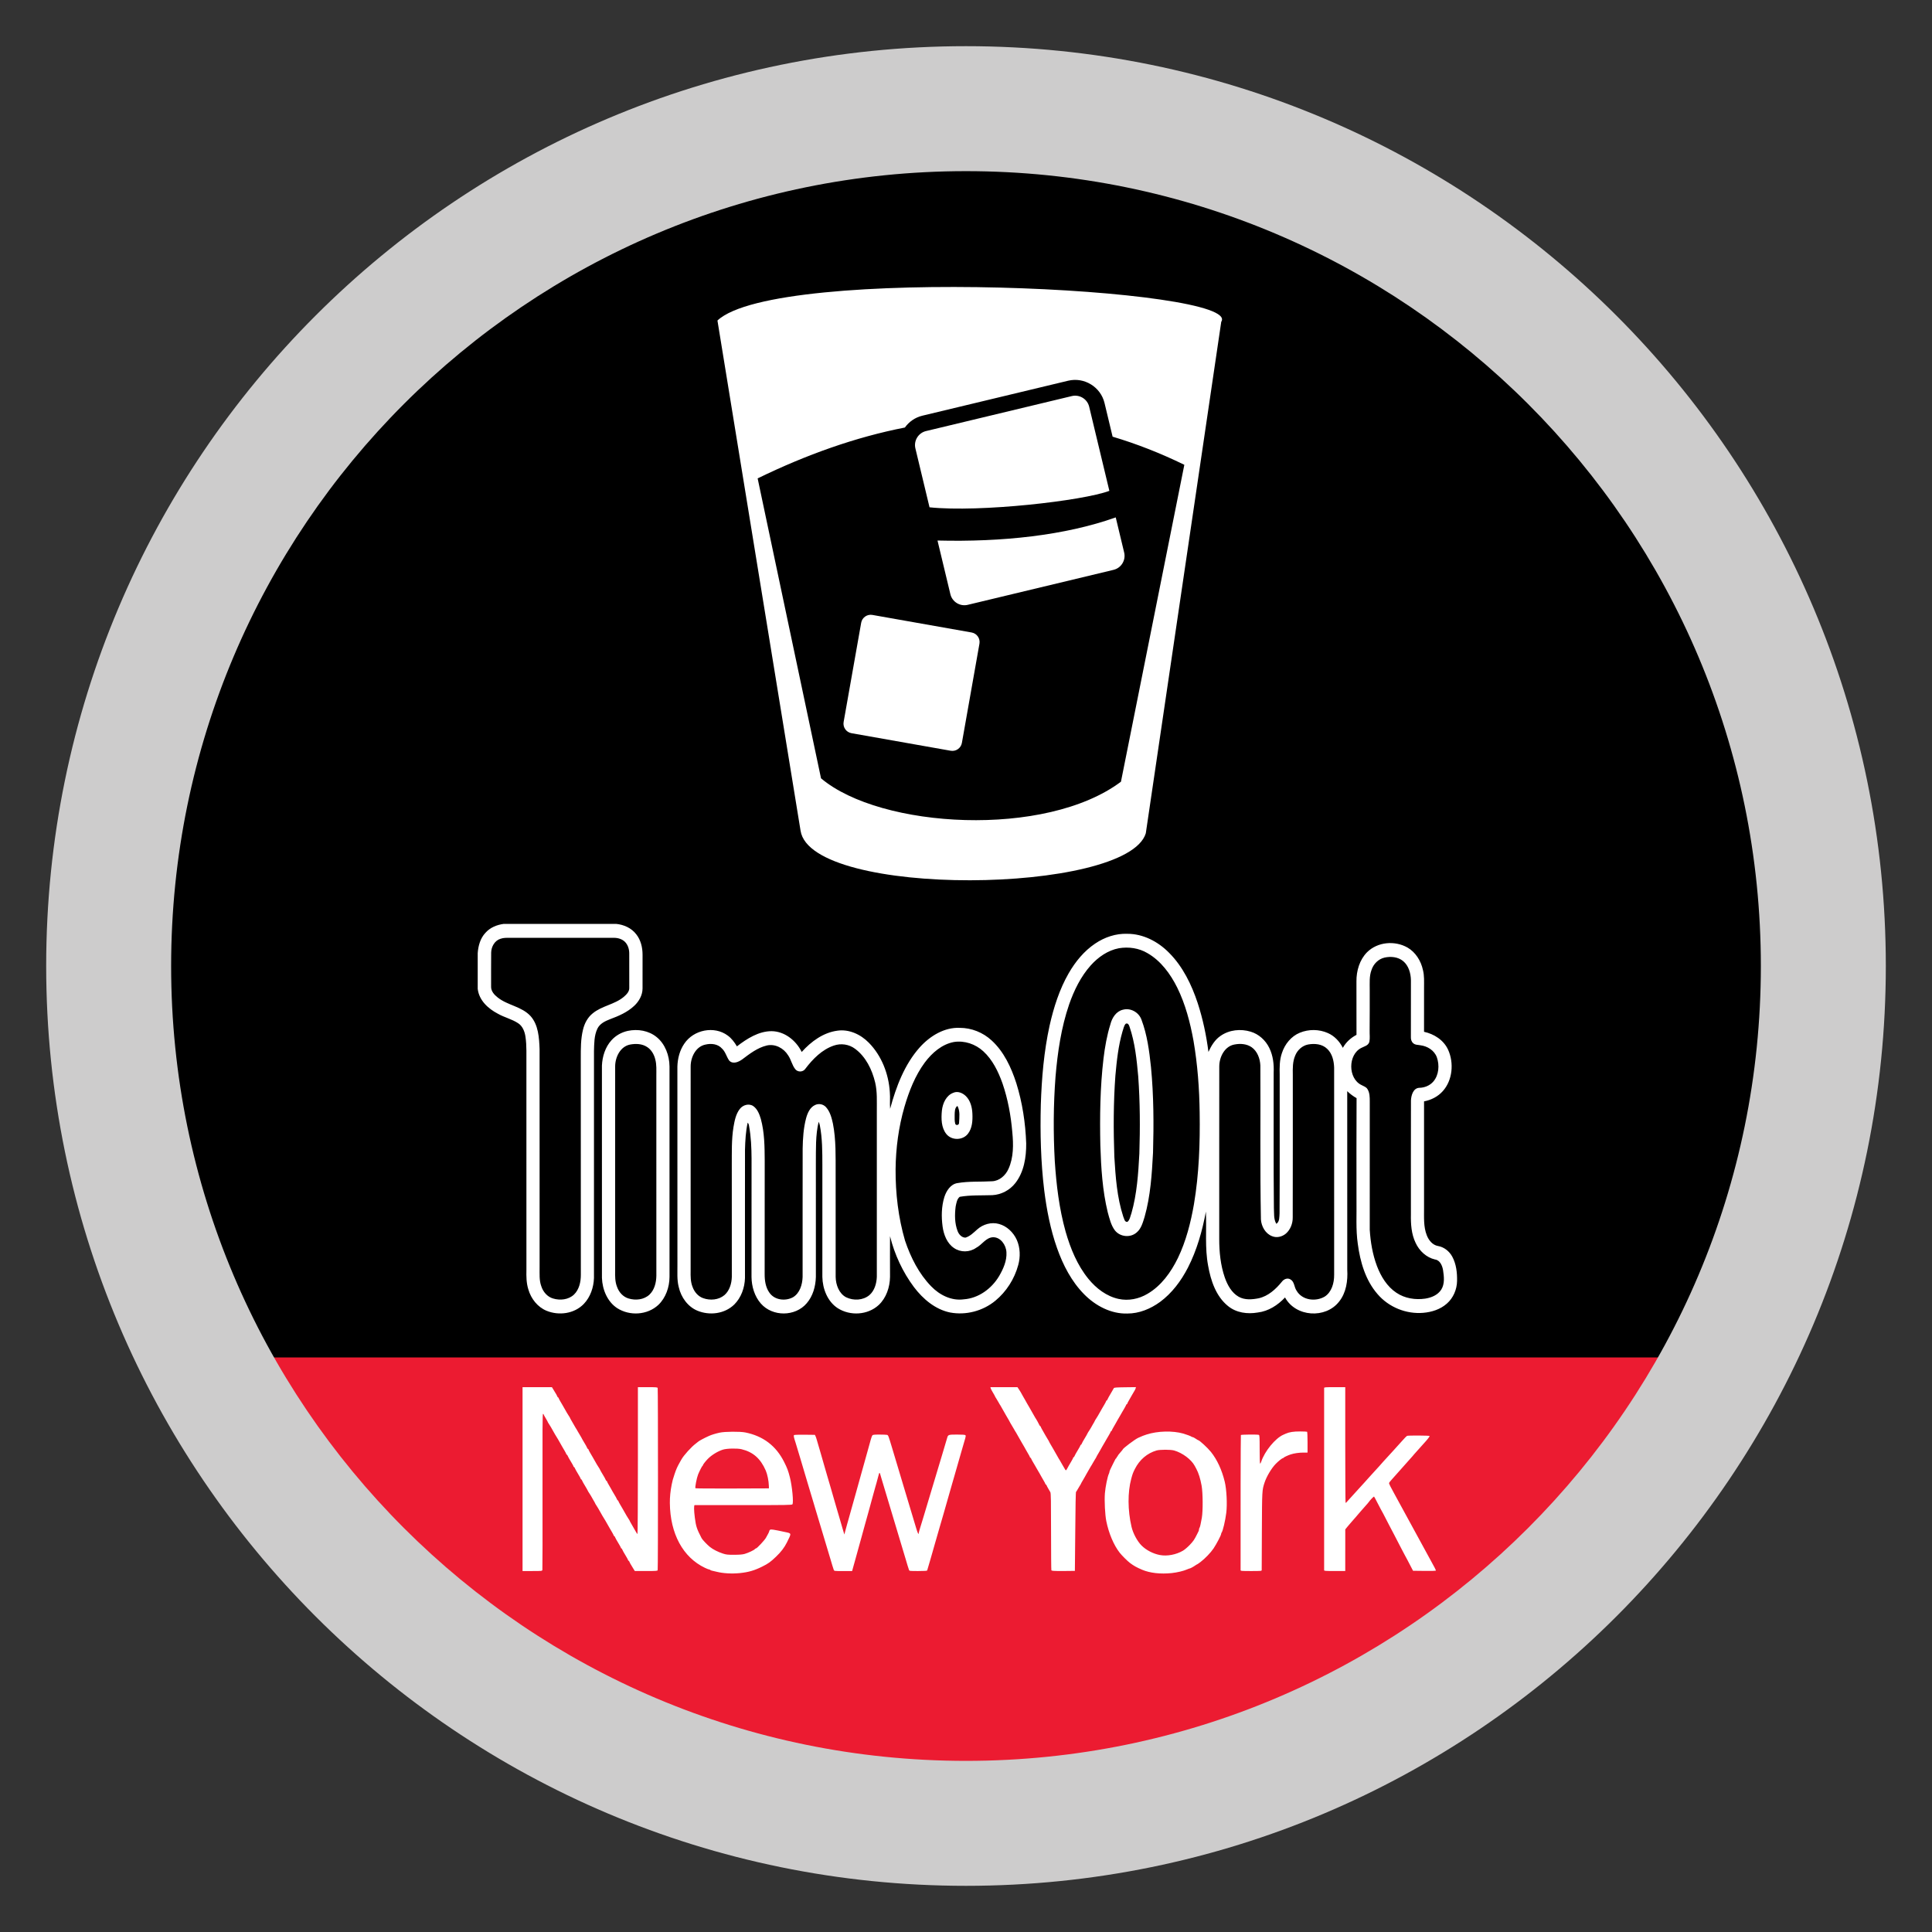 <?xml version="1.0" encoding="UTF-8"?>
<!DOCTYPE svg PUBLIC "-//W3C//DTD SVG 1.1//EN" "http://www.w3.org/Graphics/SVG/1.1/DTD/svg11.dtd">
<!-- Creator: CorelDRAW -->
<svg xmlns="http://www.w3.org/2000/svg" xml:space="preserve" width="152.4mm" height="152.4mm" version="1.1" style="shape-rendering:geometricPrecision; text-rendering:geometricPrecision; image-rendering:optimizeQuality; fill-rule:evenodd; clip-rule:evenodd"
viewBox="0 0 4952.04 4952.04"
 xmlns:xlink="http://www.w3.org/1999/xlink"
 xmlns:xodm="http://www.corel.com/coreldraw/odm/2003">
 <rect x="0" y="0" width="4952.04" height="4952.04" fill="#333333" stroke="none"/>
 <defs>
  <style type="text/css">
   <![CDATA[
    .fil0 {fill:none}
    .fil1 {fill:black}
    .fil3 {fill:#CDCCCC}
    .fil2 {fill:#EC1B31}
    .fil5 {fill:white}
    .fil4 {fill:white;fill-rule:nonzero}
   ]]>
  </style>
 </defs>
 <g id="Capa_x0020_1">
  <g id="_1590655010336">
   <rect class="fil0" x="-0" y="-0" width="4952.04" height="4952.04"/>
   <ellipse id="contour" class="fil1" cx="2476.03" cy="2476.02" rx="2339.77" ry="2339.78"/>
   <path id="contour_8" class="fil2" d="M4590.22 3479.4c-375.66,790.13 -1181.09,1336.41 -2114.19,1336.41 -933.11,0 -1738.53,-546.27 -2114.19,-1336.41l4228.38 0z"/>
   <path id="contour_9" class="fil3" d="M2476.03 118.36c1302.1,0 2357.65,1055.57 2357.65,2357.66 0,1302.1 -1055.56,2357.66 -2357.65,2357.66 -1302.1,0 -2357.65,-1055.57 -2357.65,-2357.66 0,-1302.1 1055.55,-2357.66 2357.65,-2357.66zm-0.02 320.32c1125.2,0 2037.36,912.16 2037.36,2037.36 0,1125.2 -912.16,2037.36 -2037.36,2037.36 -1125.2,0 -2037.36,-912.16 -2037.36,-2037.36 0,-1125.2 912.16,-2037.36 2037.36,-2037.36z"/>
   <path class="fil4" d="M2446.96 2857.4c0.07,7.63 -0.53,15.44 1.43,22.88 1.63,5.45 10.2,3.63 9.8,-2.13 0.78,-14.44 3.01,-30.33 -4.14,-43.53 -7.16,4.97 -6.76,14.8 -7.08,22.78zm-3.59 -56.37c11.18,-5.15 23.91,0.26 32.32,8.47 11.68,11.44 16.07,28.72 16.73,44.98 0.8,17.62 -0.25,37.03 -11.28,51.35 -13.38,17.49 -41.81,17.93 -55.58,0.73 -13.11,-16.41 -13.29,-39.53 -11.35,-59.73 1.96,-18.78 11.1,-39.14 29.16,-45.8zm-828.66 -123.6c-24.44,4.89 -37.9,31.69 -37.95,56 -0.05,174.52 0.03,349.06 -0.05,523.58 -0.23,13.91 -0.38,28.33 4.87,41.4 4.87,13.97 15.72,25.83 29.59,29.83 17.83,5.42 39.1,3.42 53.47,-9.84 12.76,-12.05 17.43,-30.72 17.73,-48.14 -0.1,-171.02 0,-342.02 -0.05,-513.03 -0.08,-13.97 0.98,-28.22 -2.71,-41.82 -3.04,-12.65 -10,-24.62 -20.7,-31.59 -13.01,-8.76 -29.43,-9.18 -44.2,-6.39zm-5.43 -35.12c25.27,-5.29 53.27,-0.92 73.91,15.99 21.7,17.63 32.58,46.9 32.88,75.15 -0.03,179.8 -0.08,359.61 0.02,539.44 -0.17,26.46 -9.64,53.68 -28.58,71.75 -28.28,26.36 -73.41,28.83 -105.38,8.47 -25.11,-16.33 -38.2,-47.45 -39.25,-77.64 -0.03,-181.38 0.05,-362.77 -0.03,-544.15 1.03,-23.57 8.64,-47.5 24.33,-64.81 11.1,-12.52 26.2,-20.72 42.09,-24.2zm198.93 35.12c-24.51,4.89 -37.97,31.86 -37.95,56.21 -0.1,174.49 0.03,348.99 -0.05,523.48 -0.2,13.86 -0.35,28.22 4.85,41.24 4.64,13.18 14.46,24.62 27.37,29.09 17.86,6.31 39.38,4.76 54.45,-7.9 13.03,-11.33 18.46,-29.64 18.91,-46.87 0.08,-95.48 -0.15,-190.93 -0.1,-286.38 0.22,-32.51 -0.88,-65.23 4.34,-97.4 2.81,-16.12 5.95,-33.19 16.07,-46.24 7.96,-10.65 23.76,-15.2 34.93,-7.39 10.42,7.5 15.44,20.46 19.09,32.67 9.57,34.96 9.77,71.68 9.97,107.76 -0.05,96.45 0.03,192.91 -0.15,289.39 -0.12,16.7 2.28,34.43 12.11,48.16 13.34,19.47 41.09,22.33 60.48,11.84 17.35,-10.28 24.11,-32.3 24.69,-52.05 0.1,-109.6 -0.13,-219.23 0.12,-328.84 0.45,-26.27 2.11,-52.84 8.87,-78.22 3.67,-13.33 10.05,-27.72 22.88,-33.61 9.29,-4.63 20.99,-2.39 28.07,5.42 10.35,11.44 14.51,27.2 17.76,42.16 8.24,41.87 6.8,84.87 6.98,127.36 0.05,88.56 -0.07,177.12 0.05,265.68 0.33,20.36 8.66,42.72 26.95,52.23 18.79,9 42.95,8.1 59.5,-5.57 13.09,-11.34 18.46,-29.73 19.06,-46.95 0.02,-141.98 0,-283.97 0,-425.95 -0.15,-24.07 1.33,-48.5 -4.25,-72.07 -7.93,-33.22 -24.08,-66.12 -51.31,-86.3 -15.67,-11.86 -36.52,-14.78 -54.78,-8.36 -30.16,10.26 -53.82,34.27 -73.11,59.73 -5.78,8.36 -18.83,8.89 -25.29,1.13 -8.64,-10.47 -10.85,-24.83 -18.61,-35.9 -11.47,-18.63 -33.55,-30.07 -54.67,-25.2 -23.66,5.63 -43.65,21.01 -62.99,35.61 -9.39,6.71 -23.66,13.1 -33.22,3.26 -7.01,-9.65 -9.52,-22.49 -18.43,-30.8 -10.72,-12.26 -27.93,-13.88 -42.6,-10.41zm637.21 -6.7c-30.89,5.62 -56.41,27.72 -75.24,52.97 -24.66,33.53 -40.23,73.31 -51.96,113.52 -14.94,51.68 -22.15,105.68 -22.68,159.66 -0.35,61.79 6.93,123.93 24.21,183.12 14.52,43.08 35.61,84.9 67.06,117.12 21.73,22.52 52.29,37.59 83.36,33.27 37.42,-2.58 71.32,-26.83 90.84,-59.76 10.6,-18.28 20.05,-39.16 18.66,-61.05 -1.05,-18.73 -15.02,-38.59 -34.18,-38.35 -18.43,0.6 -28.25,19.28 -43.52,27.15 -16.78,11.78 -39.71,12.15 -56.63,0.55 -17.88,-11.92 -26.45,-34.06 -29.34,-55.24 -3.34,-25.01 -2.94,-51.13 4.47,-75.3 5.17,-16.07 15.97,-32.96 33.13,-35.85 29.53,-5.23 59.67,-2.95 89.48,-4.79 18.46,-0.84 34.33,-14.68 41.86,-31.8 13.21,-29.11 12.83,-62.44 9.79,-93.82 -3.62,-42.64 -11.35,-85.11 -25.24,-125.46 -10.85,-30.35 -25.49,-60.47 -49.15,-82.09 -20.22,-18.6 -48.22,-27.91 -74.92,-23.85zm-87.78 13.6c26.37,-29.25 63.14,-51.53 102.54,-49.76 29.71,0 59.17,11.6 81.47,32.19 31.39,28.65 50.28,69.05 63.39,109.74 15.52,49.79 23.41,102.05 25.29,154.31 0.3,35.51 -5.75,73.54 -27.9,101.69 -14.37,18.44 -36.34,29.7 -58.97,30.9 -27.83,0.97 -55.95,-0.58 -83.51,4.23 -7.29,5.66 -8.59,16.29 -10.47,25.02 -2.59,20.85 -2.61,42.93 5,62.73 3.24,8.79 10.73,16.94 20.27,16.86 11.75,-3.55 20.74,-12.78 29.86,-20.86 15.12,-13.6 36.54,-19.62 55.95,-14.2 20.07,5.44 36.8,21.38 45.64,40.79 8.89,20.07 9.54,43.48 3.69,64.57 -9.72,35.93 -30.69,68.44 -58.72,91.51 -32.19,26.43 -75.32,37.59 -115.58,30.14 -37.95,-7.68 -69.67,-34.3 -93.15,-65.42 -28.61,-38.38 -49.4,-83.07 -61.15,-130.15 -0.23,34.75 -0.03,69.52 0,104.27 -0.38,26.54 -9.7,53.9 -28.83,71.93 -28.33,26.2 -73.36,28.59 -105.28,8.24 -25.87,-16.86 -38.77,-49.3 -39.33,-80.3 0.05,-95.51 0,-191.04 0.02,-286.54 -0.07,-34.27 0.03,-68.86 -6.63,-102.58 -0.5,-2.97 -1.78,-5.6 -2.91,-8.29 -8.24,34.51 -6.83,70.33 -7.13,105.61 0.02,97.34 -0.02,194.72 0.02,292.06 -0.65,24.28 -7.68,49.29 -23.55,67.52 -29.43,34.51 -87.37,34.75 -117.31,0.81 -16.22,-18.36 -23.81,-43.74 -24.11,-68.44 0.07,-100.79 0.22,-201.61 0.13,-302.43 -0.18,-28.3 -1.31,-56.73 -6.43,-84.56 -0.35,-3.18 -1.35,-6.12 -3.52,-8.39 -5.05,22.7 -6.23,46.09 -6.88,69.31 -0.32,109.6 0.13,219.23 -0.05,328.84 -0.68,25.06 -9.85,50.5 -27.4,67.93 -24.92,24.36 -63.69,28.78 -94.71,15.84 -24.26,-10.15 -41.72,-34.04 -47.62,-60.34 -5,-18.83 -3.16,-38.51 -3.42,-57.81 -0.15,-169.2 0,-338.44 -0.1,-507.65 0.63,-20.62 5.98,-41.53 17.58,-58.39 23.96,-36.12 77.12,-46.58 111.48,-20.96 9.82,7.13 17.31,17.12 23.53,27.7 25.97,-19.91 55.63,-38.9 88.88,-38.96 32.98,0.34 62.34,23.33 77.21,53.29 24.23,-26.96 55.38,-49.69 91.19,-54.5 29.76,-4.47 59.73,9.28 80.8,30.83 32.57,32.98 50.96,79.78 53.82,126.78 1.28,14.17 -0.45,28.43 0.8,42.58 15.37,-56.84 36.99,-113.99 76.1,-157.71zm527.73 -60.26c-4.95,5.18 -5.8,13.31 -8.29,19.96 -10.62,36.61 -14.72,74.86 -18.13,112.81 -5.12,69.23 -5.15,138.8 -2.71,208.14 3.16,51.48 6.73,103.87 22.73,153.03 2.48,5.29 3.34,14.83 10.82,13.84 6.48,-5.08 7.23,-14.57 10.22,-21.96 14.16,-49.5 17.58,-101.45 20.34,-152.8 2.06,-66.07 1.88,-132.33 -2.91,-198.3 -3.87,-42.66 -8.24,-85.9 -22.05,-126.52 -1.28,-4.58 -4.45,-11.28 -10.02,-8.2zm-7.31 -35.93c19.14,-5.44 40.86,6.08 47.77,25.57 14.57,38.64 19.99,80.2 24.31,121.25 7.06,72.94 7.33,146.4 5.25,219.63 -2.94,55.18 -6.48,111.05 -21.55,164.34 -4.52,14.23 -8.49,30.14 -20.22,39.93 -16.05,14.36 -42.62,11.83 -56.03,-5.24 -10.02,-13.3 -13.76,-30.4 -18.28,-46.37 -13.59,-55.82 -17.05,-113.68 -18.93,-171.05 -1.56,-74.47 -0.66,-149.19 8.11,-223.21 3.62,-29.59 8.74,-59.16 17.66,-87.54 4.22,-16.81 14.84,-33.27 31.92,-37.33zm286.31 89.07c-25.11,4.36 -39.18,31.67 -39.18,56.5 -0.23,147.3 0,294.59 -0.1,441.89 -0.05,33.43 3.37,67.36 14.29,98.98 6.85,19.41 17.58,38.98 35.49,49.18 15.62,8.89 34.43,7.24 51.31,3.95 24.29,-5.42 43.88,-23.17 59.53,-42.48 5.1,-6.92 14.77,-10.68 22.3,-5.63 9.97,5.81 9.04,19.57 15.22,28.46 14.44,25.07 48.97,28.9 72,15.49 18.08,-11.44 24.59,-34.93 24.42,-55.87 0.02,-177.12 -0.2,-354.27 -0.03,-531.37 -0.6,-17.23 -4.92,-35.69 -17.55,-47.66 -12.99,-12.94 -32.52,-14.47 -49.35,-11.39 -14.7,2.9 -27.25,14.1 -32.95,28.46 -6.63,15.36 -6.38,32.59 -6.1,49.08 -0.07,121.94 0.2,243.88 -0.2,365.79 0.2,15.57 -6.02,31.41 -17.58,41.4 -9.74,8.15 -23.53,11.52 -35.36,6.55 -16.78,-6.34 -27.35,-24.7 -28.58,-42.79 -2.51,-131.54 -0.61,-263.16 -1.43,-394.75 -0.81,-17.75 -7.76,-36.46 -22.25,-46.71 -12.78,-8.84 -29.16,-9.94 -43.88,-7.07zm384.46 -222.73c-15.75,3.55 -28.69,16.39 -33.63,32.32 -5.8,15.78 -4.24,32.88 -4.37,49.43 -0.1,35.14 0.22,70.25 -0.23,105.39 -0.25,9.55 1.21,19.28 -0.68,28.72 -2.66,9.84 -13.11,11.57 -20.62,15.65 -34.46,17.09 -34.5,78.43 0.38,95.11 5.28,3.02 11.83,4.66 15.27,10.31 5.98,9.34 6.03,21.02 6,31.85 -0.1,109.55 -0.02,219.1 -0.05,328.65 1.94,31.67 7.29,63.34 18.41,92.95 10.2,26.96 26.04,52.87 49.85,68.65 21.7,14.68 48.72,18.7 74.01,15.07 15.55,-2.47 31.94,-8.92 41.06,-23.15 9.24,-14.68 7.08,-33.32 4.59,-49.76 -2.01,-11.81 -7.91,-25.75 -20.7,-27.41 -21.87,-5.02 -40.16,-21.86 -49.75,-42.76 -10.87,-22.52 -12.45,-48.35 -11.98,-73.15 0.1,-97.19 -0.2,-194.4 0.13,-291.59 0.53,-13.39 5.95,-31.85 21.3,-32.51 13.48,-0.24 27.13,-5.58 36.24,-16.26 14.04,-16.57 15.93,-41.64 8.89,-61.86 -6.58,-18.1 -24.54,-28.75 -42.22,-30.93 -6.23,-1.29 -13.51,-0.55 -18.49,-5.36 -4.64,-3.89 -6.23,-10.26 -5.9,-16.23 0.13,-48.29 -0.02,-96.61 0.1,-144.93 -0.28,-17.99 -5.83,-37.43 -19.71,-49.03 -13.36,-11.1 -31.75,-12.75 -47.92,-9.18zm-680.86 -23.99c-28.15,5.26 -53.02,22.54 -72.35,44.11 -25.29,28.33 -42.52,63.47 -55.18,99.66 -20.49,59.68 -29.66,122.86 -34.98,185.8 -5.5,71.8 -5.83,144.03 -1.89,215.94 3.99,61 11.28,122.18 27.8,180.97 12.44,43.37 30.01,86.09 58.29,120.81 20.09,24.7 46.74,44.96 77.51,51.58 25.19,5.49 51.91,0.18 74.14,-13.12 34.93,-20.33 59.97,-55.02 77.88,-91.72 20.85,-43.38 32.88,-90.72 41.17,-138.3 12.96,-77.28 15.77,-155.95 14.57,-234.25 -0.78,-61.62 -5.33,-123.28 -15.72,-183.99 -8.57,-47.08 -20.72,-93.98 -41.82,-136.72 -17.63,-35.35 -42.17,-68.62 -76.07,-88.09 -22.1,-13.21 -48.4,-16.78 -73.34,-12.68zm-60.88 -11.94c24.37,-16.46 53.25,-26.17 82.38,-25.04 40.33,-0.16 78.86,19.81 107.37,48.93 34.89,35.06 57.44,81.33 73.08,128.7 13.24,40.58 22.1,82.67 27.55,125.15 7.18,-15.91 16.55,-31.32 30.94,-41.11 22.38,-15.73 51.64,-18.57 77.23,-10.84 20.7,6.15 38.3,21.94 47.94,42.03 9.52,19.42 12.01,41.66 11.03,63.23 0.25,115.42 -0.63,230.81 0.58,346.2 0.83,13.75 -1.06,28.8 6.25,41.06 8.77,-5.5 7.56,-17.75 8.26,-26.98 0.75,-118.39 0.15,-236.78 0.35,-355.14 -0.45,-18.75 -0.53,-37.99 5.8,-55.84 7.46,-22.93 23.98,-42.93 45.76,-51.82 22.81,-9.42 49.3,-9.23 71.9,0.79 16.63,7.29 30.06,21.28 38.38,37.93 8.09,-14.63 20.72,-25.8 35.03,-33.35 -0.4,-45.63 0.22,-91.32 -0.12,-136.98 -0.28,-27.15 8.13,-55.42 27.1,-74.62 27.15,-27.06 71.5,-30.49 103.85,-12.07 20.49,11.86 34.43,33.93 39.51,57.6 3.72,14.6 2.78,29.8 2.81,44.77 -0.03,37.82 0,75.65 -0.03,113.5 25.39,5.55 50.2,20.83 61.73,46.06 15.35,33.83 11.38,78.17 -13.56,105.95 -12.61,14.23 -30.06,22.93 -48.15,26.35 -0.03,91.25 0,182.46 0,273.68 0.15,23.22 -1.66,47.45 6.96,69.41 4.95,12.91 14.89,25.19 28.63,27.56 15.52,2.63 29.16,13.26 36.84,27.54 10.12,18.75 12.63,40.87 12.2,62.1 -0.35,22.07 -9.92,43.9 -26.17,58.05 -16.8,14.91 -38.8,21.78 -60.45,23.62 -43.37,3.74 -88.3,-14.02 -117.39,-48.18 -30.56,-35.09 -44.37,-82.36 -50.43,-128.54 -5.43,-37.27 -2.64,-74.99 -3.34,-112.53 0.05,-87.01 -0.38,-173.99 0.22,-261 -8.71,-4.87 -16.72,-10.9 -23.96,-17.89 0.18,152.53 0.03,305.09 0.08,457.62 1.71,28.61 -2.79,59.33 -20.97,81.85 -34.53,44.32 -111.08,39.59 -138.53,-10.7 -18.68,20.04 -42.87,35.35 -69.82,38.56 -26.29,4.58 -55.1,0.95 -76.55,-16.75 -30.46,-24.65 -44.05,-64.92 -50.76,-103.24 -8.66,-45.69 -3.66,-92.4 -5.7,-138.54 -9.29,49.63 -23.13,98.79 -46.04,143.51 -17.53,34.06 -40.98,65.44 -71.35,87.87 -24.59,17.91 -53.92,29.96 -84.14,29.8 -41.41,1.21 -81.02,-19.54 -110.35,-49.18 -32.37,-32.62 -54.27,-74.91 -69.7,-118.68 -16.88,-47.74 -26.52,-97.92 -32.87,-148.29 -8.77,-72.75 -10.57,-146.24 -8.67,-219.5 2.21,-67.93 7.96,-136.03 22.51,-202.42 10.5,-46.63 25.19,-92.77 48.87,-133.99 17.23,-29.93 39.63,-57.21 67.88,-76.17zm-1524.07 -12.33c-14.77,4.34 -23.89,20.12 -24.09,35.67 -0.4,28.91 -0.02,57.86 -0.17,86.77 -0.45,11.94 8.29,21.31 16.77,27.93 25.77,20.65 61.63,22.89 84.56,48 19.94,22.59 21.82,55.21 22.95,84.35 0.15,186.78 0,373.53 0.05,560.3 0.15,15.83 -1.28,32.25 4.27,47.38 4.62,14.73 15.77,27.54 30.31,31.67 17.88,5.39 39.26,3.37 53.57,-10.08 13.21,-12.67 17.63,-32.38 17.55,-50.52 -0.13,-185.02 -0.13,-370.05 -0.13,-555.07 -0.02,-24.54 -0.25,-49.48 5.68,-73.41 3.81,-16.04 11.93,-31.41 24.59,-41.56 23.81,-19.83 56.23,-22.62 79.99,-42.56 6.81,-5.97 14.72,-13.52 14.01,-23.7 -0.15,-29.11 0,-58.21 -0.07,-87.3 0.1,-10.84 -3.26,-22.01 -10.77,-29.72 -7.58,-7.63 -18.38,-10.6 -28.68,-10.6 -88.66,0.05 -177.31,-0.06 -265.96,0.05 -8.19,-0.05 -16.58,-0.42 -24.44,2.39zm8.32 -38.14l287.81 0c19.51,1.84 39.2,10.37 51.66,26.67 11.58,14.5 16.2,33.75 16.18,52.37 -0.05,28.88 0.05,57.76 -0.03,86.61 -0.1,17.25 -9.19,33.01 -21.2,44.24 -17.65,16.68 -40.08,26.23 -62.21,34.46 -12.5,4.89 -26.12,11.18 -32.39,24.38 -8.41,17.68 -8.09,38.09 -8.69,57.37 -0.07,193.85 -0.03,387.7 -0.03,581.55 -0.78,24.31 -9.32,48.98 -25.94,66.34 -24.59,25.67 -64.3,30.56 -95.81,17.57 -22.58,-9.34 -39.53,-30.57 -46.46,-54.68 -5.13,-16.23 -5.37,-33.51 -4.93,-50.42 -0.1,-175.36 -0.02,-350.72 -0.05,-526.06 -0.3,-23.75 1.13,-47.66 -2.41,-71.23 -1.93,-13.36 -7.39,-27.25 -18.84,-34.59 -16.22,-10.71 -35.43,-14.83 -52.19,-24.49 -24.21,-12.63 -47.89,-33.72 -51.36,-63.55l0 -91.71c1.38,-18.7 6.7,-37.93 19.51,-51.61 12.13,-13.97 29.79,-20.96 47.37,-23.23z"/>
   <g>
    <path class="fil5" d="M1838.93 821.56c151.86,-143.12 1349.22,-83.03 1291.32,3.28l-193.37 1310.99c-47.74,157.05 -857.93,166.36 -884.91,-6.56l-213.04 -1307.71z"/>
    <path class="fil1" d="M2382.54 1300.32c129.39,13.46 393.4,-16.74 460.94,-42.21l-51.75 -215.68c-4.73,-19.7 -24.71,-31.96 -44.42,-27.23l-373.78 89.68c-19.7,4.73 -31.95,24.72 -27.23,44.42l36.23 151.02zm477.28 25.87c-130.35,46.36 -291.62,63.39 -456.85,59.27l33.02 137.62c4.73,19.7 24.72,31.96 44.42,27.23l373.78 -89.68c19.7,-4.73 31.96,-24.72 27.23,-44.42l-21.6 -90.01zm-495.73 -260.67l373.78 -89.68c41.25,-9.9 83.32,15.89 93.21,57.14l20.71 86.3c61.03,18.19 122.3,42.07 183.85,72.09l-162.46 812.28c-192.53,144.49 -615.89,120.48 -768.77,-8.7l-162.46 -768.77c125.05,-60.84 250.79,-105.62 377.4,-130.36 10.46,-14.67 26,-25.8 44.73,-30.29zm-128.04 510.64l254.37 45c13.41,2.37 22.44,15.28 20.06,28.69l-45 254.37c-2.37,13.41 -15.28,22.44 -28.69,20.07l-254.37 -45c-13.41,-2.37 -22.44,-15.29 -20.07,-28.7l45 -254.37c2.37,-13.41 15.29,-22.44 28.7,-20.06z"/>
   </g>
   <path class="fil5" d="M1390.21 4023.84c0.39,-1.63 0.56,-92.44 0.35,-201.8 -0.29,-158.64 -0.03,-198.7 1.29,-198.2 0.91,0.35 1.65,1.1 1.65,1.68 0,0.57 2.38,4.96 5.28,9.74 2.9,4.78 5.28,9.05 5.28,9.5 0,0.45 1.12,2.39 2.48,4.31 1.37,1.93 3.74,5.73 5.28,8.45 1.54,2.72 3.98,7.03 5.44,9.57 1.45,2.54 3.89,6.85 5.42,9.57 1.53,2.72 3.25,5.54 3.82,6.27 0.57,0.73 2.29,3.55 3.82,6.27 2.62,4.66 4.67,8.27 10.51,18.48 1.35,2.36 4.32,7.44 6.6,11.28 2.28,3.84 4.14,7.55 4.14,8.25 0,0.7 0.53,1.26 1.17,1.26 0.64,0 1.52,1.04 1.94,2.31 0.43,1.27 1.85,4.09 3.16,6.27 8.97,14.97 12.22,20.76 12.22,21.85 0,0.69 0.52,1.25 1.17,1.25 0.64,0 1.51,1.04 1.94,2.31 0.43,1.27 1.85,4.09 3.15,6.27 8.98,14.97 12.22,20.76 12.22,21.85 0,0.69 0.53,1.25 1.17,1.25 0.64,0 1.51,1.04 1.95,2.31 0.43,1.27 1.85,4.09 3.15,6.27 7.95,13.24 12.22,20.69 12.22,21.28 0,0.37 1.78,3.27 3.96,6.44 2.17,3.16 3.96,6.03 3.96,6.37 0,0.34 2.38,4.53 5.28,9.31 2.9,4.78 5.28,9.06 5.28,9.5 0,0.44 1.11,2.39 2.48,4.31 1.37,1.93 3.74,5.73 5.28,8.45 1.54,2.72 3.98,7.03 5.44,9.57 1.45,2.54 3.89,6.85 5.42,9.57 1.53,2.72 3.25,5.54 3.82,6.27 0.57,0.72 2.29,3.55 3.82,6.27 2.62,4.66 4.67,8.27 10.52,18.48 1.35,2.36 4.32,7.43 6.6,11.28 2.28,3.84 4.15,7.56 4.15,8.25 0,0.69 0.53,1.26 1.17,1.26 0.64,0 1.52,1.04 1.94,2.31 0.43,1.27 1.85,4.09 3.15,6.27 8.98,14.97 12.22,20.76 12.22,21.85 0,0.69 0.53,1.25 1.17,1.25 0.64,0 1.52,1.04 1.95,2.31 0.43,1.27 1.85,4.09 3.15,6.27 8.98,14.96 12.22,20.76 12.22,21.85 0,0.69 0.52,1.25 1.17,1.25 0.64,0 1.51,1.04 1.94,2.31 0.82,2.43 2.71,5.76 9.75,17.16l4.27 6.93 28.91 0c25.15,0 29.02,-0.27 29.71,-2.09 1.05,-2.73 1.05,-464.35 0,-467.08 -0.69,-1.8 -4.21,-2.09 -25.74,-2.09l-24.94 0 0 188.11c0,103.46 -0.48,188.11 -1.08,188.11 -0.59,0 -2.28,-2.23 -3.75,-4.95 -3.19,-5.89 -6.52,-11.7 -12.15,-21.18 -2.28,-3.84 -4.14,-7.32 -4.14,-7.72 0,-0.4 -1.12,-2.3 -2.49,-4.23 -1.37,-1.93 -3.75,-5.73 -5.28,-8.45 -2.66,-4.72 -5.04,-8.9 -10.53,-18.48 -1.35,-2.36 -4.32,-7.43 -6.6,-11.28 -2.28,-3.84 -4.14,-7.55 -4.14,-8.25 0,-0.7 -0.53,-1.26 -1.17,-1.26 -0.64,0 -1.52,-1.04 -1.95,-2.31 -0.43,-1.27 -1.85,-4.09 -3.15,-6.27 -7.11,-11.85 -12.22,-20.65 -12.22,-21.06 0,-0.25 -2.38,-4.37 -5.28,-9.15 -2.9,-4.78 -5.28,-9.29 -5.28,-10.03 0,-0.74 -0.53,-1.34 -1.17,-1.34 -0.64,0 -1.52,-1.04 -1.94,-2.31 -0.43,-1.27 -1.85,-4.09 -3.15,-6.27 -8.04,-13.41 -12.22,-20.7 -12.22,-21.32 0,-0.4 -1.12,-2.29 -2.49,-4.22 -1.37,-1.93 -3.75,-5.74 -5.28,-8.45 -2.66,-4.71 -5.04,-8.9 -10.53,-18.48 -1.35,-2.36 -4.32,-7.44 -6.6,-11.28 -2.28,-3.84 -4.14,-7.56 -4.14,-8.25 0,-0.7 -0.52,-1.26 -1.17,-1.26 -0.64,0 -1.52,-1.04 -1.94,-2.31 -0.43,-1.27 -1.85,-4.09 -3.15,-6.27 -7.95,-13.25 -12.22,-20.69 -12.22,-21.29 0,-0.37 -1.65,-3.16 -3.67,-6.2 -2.02,-3.03 -4.54,-7.3 -5.61,-9.48 -1.07,-2.17 -2.24,-4.25 -2.6,-4.62 -0.36,-0.36 -1.46,-2.08 -2.44,-3.81 -4.55,-8.08 -6.74,-11.88 -10.58,-18.36 -2.28,-3.84 -4.14,-7.31 -4.14,-7.72 0,-0.4 -1.12,-2.3 -2.49,-4.23 -1.36,-1.93 -3.74,-5.73 -5.28,-8.45 -2.66,-4.71 -5.04,-8.9 -10.53,-18.48 -1.35,-2.36 -4.32,-7.43 -6.6,-11.28 -2.28,-3.84 -4.14,-7.55 -4.14,-8.25 0,-0.7 -0.52,-1.26 -1.17,-1.26 -0.64,0 -1.52,-1.04 -1.94,-2.31 -0.82,-2.43 -2.71,-5.76 -9.75,-17.16l-4.28 -6.93 -37.63 0 -37.63 0 0 235.63 0 235.63 25.05 0c24.89,0 25.06,-0.02 25.78,-2.97zm1613.09 8.2c13.82,-1.46 30.62,-5.45 39.26,-9.33 3.08,-1.38 6.18,-2.51 6.89,-2.51 1.51,0 9.72,-4.49 14.78,-8.08 1.93,-1.37 3.85,-2.49 4.28,-2.49 0.42,0 4.33,-2.7 8.68,-6.02 11.65,-8.85 25.88,-23.67 33.33,-34.69 7.29,-10.78 19.48,-34.07 19.5,-37.24 0.01,-1.12 0.51,-2.61 1.12,-3.3 3.07,-3.47 9.54,-30.78 12.02,-50.72 2.74,-22.01 0.84,-60.26 -3.96,-79.9 -7.42,-30.36 -19.51,-56.43 -35.38,-76.28 -8.23,-10.3 -29.59,-29.99 -32.52,-29.99 -0.47,0 -3.44,-1.78 -6.61,-3.96 -3.17,-2.18 -6.57,-3.96 -7.56,-3.96 -0.99,0 -2.37,-0.5 -3.06,-1.11 -1.46,-1.29 -13.4,-5.83 -21.05,-7.98 -27.33,-7.72 -65.72,-6.74 -94.1,2.39 -7.51,2.41 -11.05,3.81 -21.41,8.46 -8.32,3.73 -39.53,27.2 -39.63,29.81 -0.02,0.43 -2.97,4.05 -6.57,8.05 -3.59,3.99 -6.55,8 -6.57,8.91 -0.02,0.91 -0.62,1.65 -1.35,1.65 -0.73,0 -1.32,0.89 -1.32,1.98 0,1.09 -0.45,1.99 -0.99,1.99 -0.54,0 -1.65,1.34 -2.46,2.97 -0.81,1.63 -3.3,6.52 -5.54,10.88 -6.27,12.21 -9.49,19.47 -9.49,21.39 0,0.96 -0.52,2.78 -1.16,4.04 -3.6,7.13 -9.08,33.83 -10.42,50.81 -1.48,18.75 0.34,54.89 3.59,70.95 6.35,31.44 19.14,61.65 34.33,81.09 5.57,7.13 20.01,21.49 26.46,26.31 9.9,7.41 16.86,11.29 31.02,17.32 19.96,8.5 47.22,11.57 75.9,8.55zm-30.36 -46.25c-17.2,-3.24 -35.07,-12.51 -46.88,-24.32 -11.11,-11.11 -21.86,-31.17 -25.82,-48.2 -9.81,-42.08 -10.05,-88.36 -0.66,-122.98 3.42,-12.62 4.36,-15.14 9.31,-25.02 11.82,-23.64 31.55,-40.5 55.52,-47.45 8.63,-2.51 35.96,-2.53 44.84,-0.06 21.26,5.95 44.18,22.98 52.97,39.38 1.47,2.74 3.32,6.17 4.11,7.62 5.72,10.48 10.51,25.75 13.64,43.39 3.29,18.53 3.59,64.3 0.55,82.17 -2.57,15.08 -4.81,24.59 -6.17,26.18 -0.59,0.69 -1.08,2.33 -1.08,3.65 0,1.32 -0.52,3.42 -1.15,4.68 -0.64,1.26 -2.42,4.82 -3.96,7.91 -6.95,13.91 -9.34,17.39 -18.58,27.12 -5.41,5.69 -13.19,12.32 -17.3,14.73 -17.72,10.39 -40.66,14.72 -59.33,11.19zm-1076.5 46.28c22.01,-2.25 36.8,-6.52 56.76,-16.39 15.94,-7.88 21.6,-11.92 36.1,-25.8 12.58,-12.04 21.25,-23.39 27.53,-36.06 12.36,-24.94 12.63,-23.29 -4.56,-26.99 -31.06,-6.66 -36.43,-7.45 -38.57,-5.67 -1.11,0.92 -2.02,2.48 -2.02,3.46 0,0.97 -1.28,4.02 -2.84,6.77 -1.56,2.75 -4.09,7.34 -5.61,10.22 -3.1,5.85 -22.97,27.12 -25.34,27.12 -0.84,0 -2.27,0.9 -3.18,2 -2.27,2.73 -16.87,9.57 -26.08,12.21 -5.41,1.55 -13.03,2.19 -26.71,2.23 -16.81,0.06 -20.35,-0.33 -29.04,-3.16 -12.94,-4.21 -25.34,-10.57 -33.57,-17.2 -6.86,-5.53 -18.92,-18.29 -20.92,-22.13 -12.37,-23.8 -14.46,-30.09 -17.37,-52.49 -2.45,-18.83 -2.65,-32.34 -0.49,-32.35 0.95,-0.01 57.33,0 125.31,0.01 109.86,0.03 123.77,-0.2 125.27,-2.01 3.33,-4.02 -0.62,-46.24 -6.49,-69.27 -4.24,-16.66 -6.93,-23.81 -14.89,-39.6 -20.78,-41.24 -53.66,-66.16 -99.43,-75.37 -13.49,-2.71 -52.41,-2.4 -65.64,0.52 -11.1,2.45 -20.2,5.24 -27.42,8.4 -10.73,4.7 -26.35,13.04 -27.72,14.79 -0.36,0.46 -3.03,2.59 -5.94,4.72 -11.31,8.32 -31.26,30.37 -37.08,40.99 -0.8,1.45 -2.67,4.79 -4.17,7.41 -6.19,10.83 -9.25,17.75 -13.38,30.21 -4.52,13.65 -5.15,15.93 -7.26,26.4 -3.27,16.24 -4.9,32.52 -4.74,47.38 0.82,78.83 33.6,139.38 89.99,166.22 4.85,2.31 9.72,4.2 10.81,4.2 1.09,0 2.31,0.53 2.71,1.17 0.4,0.64 2.36,1.48 4.37,1.86 2,0.38 7.42,1.64 12.03,2.81 16.68,4.21 39.14,5.49 59.6,3.4zm-113.95 -217.46c-1.38,-2.34 3.29,-26.39 6.86,-35.32 3.14,-7.85 10.2,-21.74 11.05,-21.76 0.54,-0.01 0.99,-0.65 0.99,-1.42 0,-1.64 6.83,-10.54 12.72,-16.58 9.68,-9.92 25.21,-19.5 38.65,-23.82 10.02,-3.23 36.63,-3.85 47.96,-1.13 29.62,7.12 48.71,23.97 62.12,54.82 4.11,9.46 7.58,26.63 7.88,38.98l0.16 6.56 -93.91 0.34c-51.65,0.19 -94.17,-0.11 -94.49,-0.66zm1665.67 158.85l0 -53.34 6.23 -7.71c3.42,-4.24 8.7,-10.38 11.73,-13.65 3.03,-3.27 7.2,-8.02 9.26,-10.56 2.06,-2.54 4.07,-4.92 4.47,-5.28 0.39,-0.36 3.97,-4.51 7.94,-9.22 3.98,-4.71 9.83,-11.37 13.01,-14.8 3.18,-3.43 6.72,-7.6 7.86,-9.27 3.52,-5.09 12.41,-14.21 13.32,-13.64 0.47,0.29 4.39,7.55 8.71,16.14 4.32,8.58 8.16,15.9 8.53,16.27 0.37,0.36 2.98,5.12 5.8,10.56 2.81,5.45 9.41,18.22 14.66,28.38 5.25,10.16 11.63,22.34 14.17,27.06 2.54,4.72 9.31,17.79 15.04,29.04 5.73,11.25 10.71,20.76 11.07,21.12 0.37,0.36 3.73,6.6 7.48,13.86 3.75,7.26 8.54,16.47 10.63,20.46l3.81 7.26 29.3 0.35c18.99,0.23 29.3,-0.11 29.3,-0.97 0,-1.27 -4.98,-11 -12.19,-23.8 -1.84,-3.27 -5.4,-9.8 -7.92,-14.52 -2.52,-4.72 -6.08,-11.25 -7.92,-14.52 -1.84,-3.27 -5.4,-9.8 -7.92,-14.52 -2.52,-4.72 -6.08,-11.25 -7.92,-14.52 -1.84,-3.27 -5.4,-9.8 -7.92,-14.52 -2.52,-4.72 -6.08,-11.25 -7.92,-14.52 -1.84,-3.27 -5.4,-9.8 -7.92,-14.52 -2.52,-4.72 -6.08,-11.26 -7.92,-14.52 -1.84,-3.27 -5.4,-9.8 -7.92,-14.52 -2.52,-4.72 -6.08,-11.26 -7.92,-14.52 -1.84,-3.27 -5.4,-9.8 -7.92,-14.52 -2.52,-4.72 -6.08,-11.25 -7.92,-14.52 -7.68,-13.66 -12.89,-24.1 -12.89,-25.86 0,-1.03 3.2,-5.29 7.12,-9.46 3.91,-4.17 8.8,-9.66 10.86,-12.2 2.06,-2.54 6.81,-7.89 10.56,-11.88 3.75,-3.99 8.5,-9.34 10.56,-11.88 2.06,-2.54 6.81,-7.89 10.56,-11.88 3.75,-3.99 8.5,-9.34 10.57,-11.88 2.07,-2.54 4.07,-4.92 4.45,-5.28 0.38,-0.36 5.14,-5.7 10.58,-11.85 5.43,-6.16 12.36,-13.88 15.39,-17.16 8.21,-8.91 13.75,-16.18 13.32,-17.47 -0.43,-1.3 -54.91,-1.6 -57.85,-0.32 -1.04,0.45 -6.35,5.87 -11.8,12.03 -10.28,11.64 -11.73,13.24 -23.76,26.34 -23.36,25.43 -31.72,34.66 -35.13,38.79 -2.1,2.54 -8.06,9.08 -13.24,14.52 -5.18,5.45 -11.12,11.97 -13.2,14.51 -2.08,2.53 -7.4,8.48 -11.83,13.2 -4.43,4.72 -10.37,11.25 -13.2,14.49 -2.83,3.25 -8.77,9.78 -13.2,14.52 -4.43,4.74 -10.37,11.29 -13.2,14.54 -7.68,8.84 -8.07,9.2 -8.95,8.31 -0.45,-0.45 -0.82,-67.25 -0.82,-148.44l0 -147.63 -27.06 0c-23.18,0 -27.06,0.29 -27.07,1.98 -0,1.09 -0,106.23 -0,233.65 0,127.42 0,232.56 0,233.65 0,1.7 3.89,1.98 27.07,1.98l27.06 0 0 -53.34zm-214.2 51.03c-0.01,-1.27 0.19,-46.56 0.43,-100.65 0.47,-103.9 0.49,-104.1 6.79,-123.42 5.16,-15.82 17.74,-36.99 28.63,-48.18 6.67,-6.86 16.22,-14.52 18.1,-14.52 0.71,0 1.48,-0.45 1.73,-0.99 0.62,-1.4 11.19,-6.42 18.52,-8.8 9.07,-2.94 21.45,-4.71 33.07,-4.72l10.23 -0.01 0 -26.32c0,-14.48 -0.53,-26.65 -1.18,-27.05 -0.65,-0.4 -8.82,-0.76 -18.15,-0.79 -16.38,-0.06 -27.43,1.63 -36.11,5.52 -1.82,0.82 -4.79,2.13 -6.6,2.91 -20.52,8.92 -47.97,42.4 -56.66,69.13 -1,3.06 -2.32,5.25 -2.93,4.87 -0.62,-0.38 -1.13,-16.93 -1.13,-36.78 0,-31.68 -0.25,-36.18 -2.09,-36.88 -3.36,-1.29 -45.21,-0.92 -46.02,0.41 -0.54,0.88 -1.01,220.41 -0.73,346.29 0,2.13 2.17,2.31 27.06,2.31 24.9,0 27.06,-0.18 27.05,-2.31zm-478.86 1.98c0.17,-0.18 0.61,-45.65 0.99,-101.03 0.45,-64.94 1.16,-101.04 2.01,-101.64 0.72,-0.52 2.19,-2.72 3.26,-4.9 1.07,-2.18 3.59,-6.44 5.61,-9.48 2.02,-3.03 3.67,-5.87 3.67,-6.29 0,-0.43 2.38,-4.69 5.28,-9.47 2.9,-4.78 5.28,-8.9 5.28,-9.16 0,-0.26 1.86,-3.61 4.14,-7.46 3.84,-6.48 6.03,-10.28 10.58,-18.36 0.97,-1.74 2.07,-3.45 2.44,-3.81 0.36,-0.36 1.54,-2.44 2.6,-4.62 1.07,-2.18 3.59,-6.44 5.61,-9.48 2.02,-3.03 3.67,-5.87 3.67,-6.29 0,-0.43 2.38,-4.69 5.28,-9.47 2.91,-4.78 5.28,-8.9 5.28,-9.16 0,-0.26 1.87,-3.61 4.14,-7.45 2.28,-3.84 5.25,-8.92 6.6,-11.28 1.35,-2.36 3.56,-6.22 4.91,-8.58 1.35,-2.36 4.05,-6.96 6,-10.23 1.95,-3.26 3.88,-6.98 4.3,-8.25 0.42,-1.27 1.28,-2.31 1.92,-2.31 0.64,0 1.17,-0.6 1.17,-1.35 0,-0.74 2.38,-5.26 5.28,-10.04 2.9,-4.78 5.28,-8.9 5.28,-9.16 0,-0.26 1.87,-3.61 4.15,-7.46 2.28,-3.84 5.25,-8.92 6.6,-11.28 1.35,-2.36 3.56,-6.22 4.91,-8.58 1.35,-2.36 4.05,-6.96 6,-10.23 1.95,-3.27 3.89,-6.98 4.3,-8.25 0.42,-1.27 1.28,-2.31 1.92,-2.31 0.64,0 1.16,-0.57 1.16,-1.26 0,-0.7 1.87,-4.41 4.16,-8.25 2.28,-3.85 5.94,-10.26 8.12,-14.25 2.18,-3.99 4.97,-8.74 6.2,-10.56 1.23,-1.82 2.57,-4.65 2.98,-6.3l0.74 -3 -27.79 0.35c-23.07,0.3 -27.98,0.69 -28.9,2.34 -2.51,4.47 -11.16,19.41 -13.37,23.1 -1.31,2.18 -2.73,5 -3.15,6.27 -0.43,1.27 -1.3,2.31 -1.95,2.31 -0.64,0 -1.17,0.57 -1.17,1.26 0,0.69 -1.87,4.41 -4.14,8.25 -2.28,3.84 -5.25,8.92 -6.6,11.28 -5.49,9.59 -7.87,13.77 -10.53,18.48 -1.54,2.72 -3.91,6.52 -5.28,8.45 -1.37,1.93 -2.49,3.87 -2.49,4.32 0,0.45 -2.38,4.72 -5.28,9.5 -2.9,4.78 -5.28,8.97 -5.28,9.31 0,0.34 -1.78,3.21 -3.96,6.38 -2.18,3.16 -3.96,6.06 -3.96,6.43 0,0.6 -4.27,8.04 -12.22,21.29 -1.31,2.18 -2.72,5 -3.15,6.27 -0.43,1.27 -1.3,2.31 -1.94,2.31 -0.64,0 -1.17,0.56 -1.17,1.24 0,1.09 -3.24,6.89 -12.22,21.86 -1.31,2.18 -2.72,5 -3.16,6.27 -0.43,1.27 -1.3,2.31 -1.94,2.31 -0.64,0 -1.16,0.57 -1.16,1.26 0,0.7 -1.87,4.41 -4.15,8.25 -6.37,10.75 -9.32,15.9 -11.33,19.83 -2.63,5.13 -3.68,5.37 -5.74,1.3 -0.99,-1.98 -3.33,-5.96 -5.19,-8.86 -1.86,-2.91 -4.25,-7.06 -5.32,-9.24 -1.07,-2.18 -2.24,-4.26 -2.6,-4.62 -0.36,-0.36 -1.46,-2.08 -2.44,-3.81 -4,-7.1 -7.66,-13.54 -14.54,-25.56 -1.35,-2.36 -4.32,-7.43 -6.6,-11.28 -2.28,-3.84 -4.14,-7.32 -4.14,-7.72 0,-0.4 -1.1,-2.3 -2.44,-4.23 -1.34,-1.93 -4.22,-6.77 -6.4,-10.77 -2.18,-3.99 -5.84,-10.4 -8.12,-14.25 -2.28,-3.84 -4.15,-7.56 -4.15,-8.25 0,-0.69 -0.45,-1.26 -0.99,-1.27 -0.54,-0 -1.64,-1.34 -2.44,-2.97 -2.73,-5.57 -7.79,-14.84 -8.45,-15.5 -0.36,-0.36 -1.46,-2.08 -2.44,-3.81 -3.99,-7.1 -7.66,-13.54 -14.54,-25.56 -1.35,-2.36 -4.32,-7.43 -6.6,-11.28 -2.28,-3.84 -4.14,-7.2 -4.14,-7.45 0,-0.26 -2.38,-4.38 -5.28,-9.16 -2.9,-4.78 -5.28,-9.01 -5.28,-9.39 0,-0.39 -2.16,-3.96 -4.8,-7.94l-4.81 -7.24 -34.67 0 -34.67 0 0.75 2.85c0.41,1.57 3.03,6.61 5.82,11.2 2.79,4.59 5.07,8.7 5.07,9.12 0,0.43 1.65,3.26 3.67,6.29 2.02,3.03 4.54,7.3 5.61,9.48 1.07,2.18 2.24,4.26 2.6,4.62 0.36,0.37 1.46,2.08 2.43,3.81 4,7.1 7.66,13.54 14.54,25.56 1.35,2.36 4.32,7.43 6.6,11.28 2.28,3.85 4.14,7.3 4.14,7.68 0,0.38 1.65,3.18 3.67,6.21 2.02,3.04 4.54,7.3 5.61,9.48 1.07,2.18 2.24,4.26 2.6,4.62 0.36,0.36 1.46,2.08 2.44,3.81 3.99,7.1 7.66,13.54 14.54,25.56 1.35,2.36 4.32,7.43 6.6,11.28 2.28,3.84 4.15,7.2 4.15,7.45 0,0.26 2.38,4.38 5.28,9.16 2.9,4.78 5.28,9.29 5.28,10.03 0,0.74 0.52,1.34 1.17,1.34 0.64,0 1.5,1.04 1.92,2.31 0.42,1.27 2.35,4.98 4.3,8.25 1.95,3.26 4.65,7.87 6,10.23 1.35,2.36 3.56,6.22 4.91,8.58 1.35,2.36 4.32,7.43 6.6,11.28 2.28,3.85 4.14,7.2 4.14,7.46 0,0.25 2.38,4.38 5.28,9.16 2.9,4.78 5.28,9.3 5.28,10.03 0,0.74 0.52,1.35 1.17,1.35 0.64,0 1.51,1.04 1.92,2.31 0.42,1.27 2.36,4.98 4.32,8.25 1.96,3.27 4.36,7.42 5.33,9.24 1.43,2.67 1.76,21.95 1.77,100.55 0,53.48 0.37,98.18 0.81,99.33 0.7,1.82 4.62,2.09 30.36,2.09 16.26,0 29.7,-0.15 29.86,-0.33zm-567.95 -10.56c1.64,-5.99 3.51,-12.67 4.15,-14.85 0.64,-2.18 2.94,-10.5 5.12,-18.48 2.17,-7.99 4.47,-16.31 5.1,-18.48 1.63,-5.62 3.68,-13.02 6.78,-24.42 1.48,-5.44 3.27,-11.98 3.97,-14.52 0.7,-2.54 3.07,-11.16 5.27,-19.14 4.16,-15.12 6.17,-22.35 8.09,-29.04 0.62,-2.18 2.34,-8.42 3.81,-13.86 1.47,-5.44 3.25,-11.98 3.94,-14.52 0.7,-2.54 3.07,-11.16 5.25,-19.14 2.19,-7.99 4.49,-16.3 5.12,-18.48 0.63,-2.18 1.83,-6.34 2.67,-9.24 0.84,-2.9 2.89,-10.56 4.56,-17.02 3.35,-12.94 3.4,-12.93 7.5,1.84 0.91,3.27 2.68,9.21 3.94,13.2 1.25,3.99 3.03,9.94 3.96,13.2 0.92,3.27 2.7,9.21 3.96,13.21 1.26,3.99 3.04,9.93 3.96,13.2 0.92,3.27 2.7,9.21 3.96,13.2 1.25,3.99 3.03,9.93 3.96,13.2 0.92,3.27 2.7,9.21 3.96,13.2 1.26,3.99 3.04,9.93 3.96,13.2 0.92,3.27 2.7,9.21 3.96,13.2 1.25,4 3.03,9.94 3.96,13.2 0.92,3.27 2.7,9.21 3.96,13.2 1.26,3.99 3.04,9.93 3.96,13.2 0.92,3.27 2.7,9.21 3.96,13.2 1.25,3.99 3.03,9.93 3.96,13.2 0.92,3.27 2.7,9.21 3.96,13.2 1.26,3.99 3.04,9.94 3.97,13.2 2.73,9.61 6.81,22.87 8.04,26.07 1.11,2.92 1.51,2.97 23.64,2.97 16.85,0 22.64,-0.41 23.02,-1.65 1.55,-4.99 6.23,-20.86 7.49,-25.41 0.8,-2.91 1.92,-6.77 2.48,-8.58 0.56,-1.82 1.74,-5.97 2.64,-9.24 0.89,-3.27 2.08,-7.42 2.64,-9.24 0.56,-1.82 1.75,-5.97 2.64,-9.24 0.89,-3.27 2.08,-7.42 2.64,-9.24 0.56,-1.81 1.67,-5.68 2.48,-8.58 0.8,-2.9 2.59,-9.14 3.97,-13.86 1.38,-4.72 3.78,-13.04 5.33,-18.48 1.55,-5.45 3.97,-13.76 5.38,-18.48 1.4,-4.72 3.73,-12.74 5.18,-17.82 1.44,-5.09 3.81,-13.4 5.26,-18.48 1.45,-5.08 3.83,-13.4 5.28,-18.48 1.45,-5.08 3.88,-13.54 5.38,-18.8 1.5,-5.25 3.97,-13.87 5.48,-19.14 1.5,-5.27 3.87,-13.45 5.25,-18.16 1.38,-4.72 3.17,-10.96 3.97,-13.86 0.81,-2.9 1.92,-6.77 2.48,-8.58 0.56,-1.82 1.75,-5.97 2.64,-9.24 0.89,-3.27 2.08,-7.42 2.64,-9.24 0.56,-1.82 1.67,-5.68 2.48,-8.58 0.8,-2.9 2.59,-9.14 3.97,-13.86 1.38,-4.71 3.79,-13.04 5.35,-18.48 1.56,-5.45 3.64,-12.58 4.61,-15.84 1.21,-4.05 1.35,-6.47 0.45,-7.59 -0.96,-1.19 -6.94,-1.65 -21.38,-1.65 -22.38,0 -23.21,0.28 -25.54,8.58 -1.41,5.01 -4.36,14.96 -13.34,44.88 -2.18,7.26 -5.74,19.14 -7.93,26.4 -2.18,7.26 -5.74,19.14 -7.92,26.4 -2.18,7.26 -5.84,19.44 -8.14,27.06 -2.29,7.62 -5.86,19.5 -7.92,26.4 -4.2,14.05 -9.63,32.16 -15.83,52.8 -2.29,7.63 -5.89,19.36 -8,26.07 -2.11,6.71 -3.82,13.13 -3.82,14.27 0,4.74 -2.64,-0.18 -5.88,-10.97 -6.46,-21.49 -10.99,-36.57 -15.18,-50.48 -2.29,-7.63 -5.96,-19.8 -8.13,-27.06 -2.18,-7.26 -5.74,-19.14 -7.92,-26.4 -2.18,-7.26 -5.65,-18.84 -7.71,-25.74 -2.06,-6.9 -5.53,-18.48 -7.71,-25.74 -2.18,-7.26 -5.74,-19.14 -7.92,-26.4 -2.18,-7.26 -5.83,-19.44 -8.12,-27.06 -8.96,-29.87 -9.56,-31.43 -12.48,-32.22 -1.53,-0.41 -10.28,-0.75 -19.45,-0.76 -13.15,-0.02 -17.01,0.4 -18.3,1.94 -0.89,1.08 -2.8,6.28 -4.24,11.55 -1.44,5.27 -3.12,11.37 -3.74,13.55 -1.25,4.4 -2.63,9.36 -5.87,21.12 -2.24,8.15 -3.92,14.15 -8.56,30.69 -1.48,5.26 -3.89,13.88 -5.37,19.14 -4.64,16.54 -6.32,22.53 -8.56,30.69 -3.24,11.76 -4.62,16.72 -5.87,21.12 -5.68,19.97 -8.77,30.98 -12.7,45.21 -1.15,4.18 -2.6,9.37 -3.23,11.55 -0.62,2.18 -1.7,6.04 -2.4,8.58 -0.7,2.54 -2.55,9.08 -4.1,14.52 -1.55,5.45 -3.79,13.63 -4.97,18.19l-2.14 8.29 -1.56 -4.99c-0.86,-2.74 -2.23,-7.37 -3.06,-10.27 -0.83,-2.9 -2.63,-9.14 -4.01,-13.86 -1.38,-4.71 -3.81,-13.03 -5.39,-18.48 -1.58,-5.45 -4.02,-13.76 -5.43,-18.48 -1.41,-4.72 -3.22,-10.96 -4.02,-13.86 -0.81,-2.9 -1.92,-6.77 -2.48,-8.58 -0.56,-1.81 -1.67,-5.67 -2.48,-8.58 -0.81,-2.9 -2.59,-9.14 -3.97,-13.86 -1.38,-4.72 -3.8,-13.04 -5.38,-18.48 -1.58,-5.45 -4.03,-13.76 -5.43,-18.48 -1.4,-4.72 -3.21,-10.95 -4.02,-13.86 -0.8,-2.9 -1.92,-6.77 -2.48,-8.58 -0.56,-1.82 -1.67,-5.68 -2.48,-8.58 -0.8,-2.9 -2.59,-9.14 -3.97,-13.86 -1.38,-4.72 -3.78,-13.03 -5.32,-18.48 -1.55,-5.44 -3.9,-13.46 -5.23,-17.82 -1.33,-4.36 -3.15,-10.59 -4.03,-13.86 -0.89,-3.27 -2.33,-7.42 -3.21,-9.24l-1.6 -3.3 -25.69 -0.33c-14.13,-0.18 -26.51,0.2 -27.51,0.84 -1.8,1.15 -0.98,5.4 3.84,19.94 0.6,1.81 2.39,7.76 3.96,13.2 1.58,5.45 3.36,11.39 3.96,13.2 0.6,1.82 2.41,7.76 4.01,13.2 1.61,5.45 3.98,13.47 5.28,17.82 1.3,4.35 4.21,14.15 6.47,21.78 2.26,7.62 5.8,19.5 7.87,26.4 2.07,6.9 5.63,18.78 7.91,26.4 2.28,7.62 5.23,17.42 6.55,21.78 1.32,4.36 3.16,10.6 4.09,13.86 0.93,3.27 2.72,9.21 3.97,13.2 1.26,3.99 3.04,9.93 3.96,13.2 0.92,3.27 2.7,9.21 3.96,13.2 1.26,4 3.04,9.94 3.96,13.2 0.92,3.27 2.7,9.21 3.96,13.2 1.25,3.99 3.04,9.93 3.96,13.2 0.92,3.27 2.7,9.21 3.96,13.2 1.26,3.99 3.04,9.93 3.96,13.2 0.92,3.27 2.7,9.21 3.96,13.2 1.25,3.99 3.04,9.94 3.97,13.2 2.73,9.61 6.82,22.87 8.04,26.07 1.11,2.92 1.5,2.97 24.08,2.97l22.94 0 2.98 -10.89z"/>
  </g>
 </g>
</svg>
